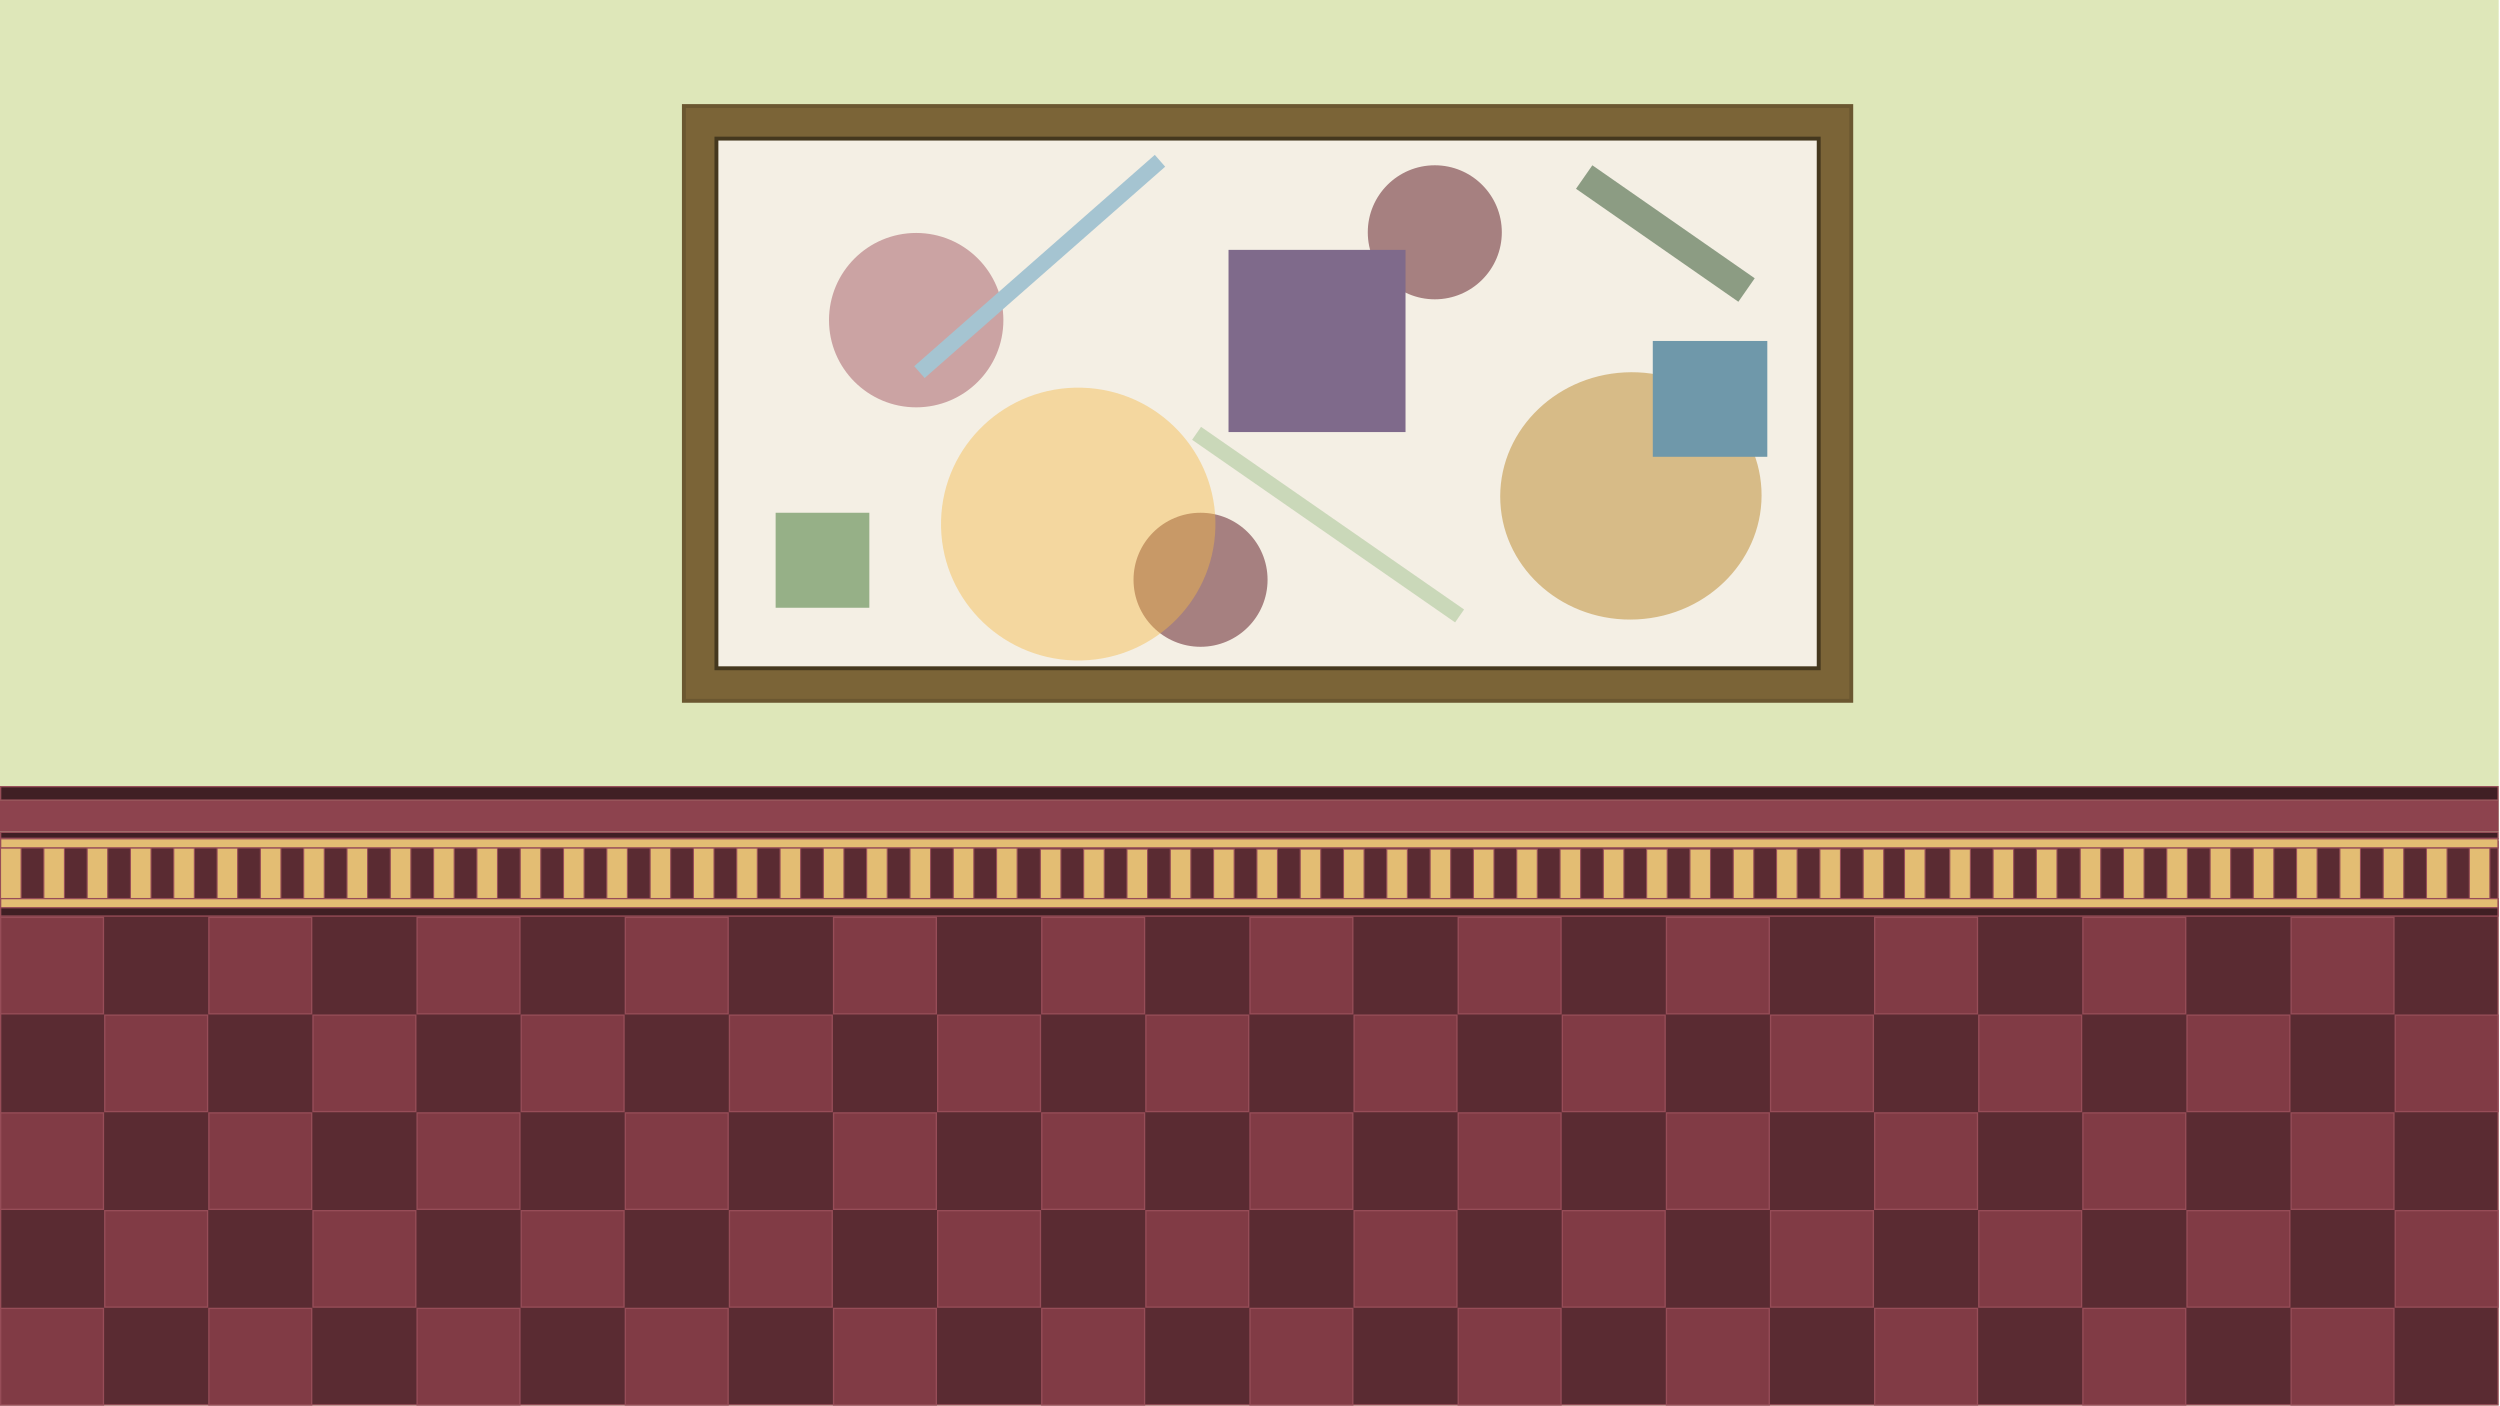<svg width="1921" height="1080" viewBox="0 0 1921 1080" fill="none" xmlns="http://www.w3.org/2000/svg">
<rect width="1920" height="1080" fill="#DEE7B9"/>
<rect x="0.5" y="646.693" width="1919" height="432.807" fill="#5A2B32" stroke="#974D58"/>
<rect x="0.5" y="1005.38" width="79" height="74.118" fill="#813B45" stroke="#974D58"/>
<rect x="160.5" y="1005.38" width="79" height="74.118" fill="#813B45" stroke="#974D58"/>
<rect x="320.5" y="1005.38" width="79" height="74.118" fill="#813B45" stroke="#974D58"/>
<rect x="640.5" y="1005.38" width="79" height="74.118" fill="#813B45" stroke="#974D58"/>
<rect x="800.5" y="1005.38" width="79" height="74.118" fill="#813B45" stroke="#974D58"/>
<rect x="960.5" y="1005.38" width="79" height="74.118" fill="#813B45" stroke="#974D58"/>
<rect x="1120.5" y="1005.38" width="79" height="74.118" fill="#813B45" stroke="#974D58"/>
<rect x="1280.5" y="1005.38" width="79" height="74.118" fill="#813B45" stroke="#974D58"/>
<rect x="1440.5" y="1005.38" width="79" height="74.118" fill="#813B45" stroke="#974D58"/>
<rect x="1600.5" y="1005.38" width="79" height="74.118" fill="#813B45" stroke="#974D58"/>
<rect x="1760.5" y="1005.38" width="79" height="74.118" fill="#813B45" stroke="#974D58"/>
<rect x="480.5" y="1005.38" width="79" height="74.118" fill="#813B45" stroke="#974D58"/>
<rect x="0.5" y="704.909" width="79" height="74.118" fill="#813B45" stroke="#974D58"/>
<rect x="160.5" y="704.909" width="79" height="74.118" fill="#813B45" stroke="#974D58"/>
<rect x="320.5" y="704.909" width="79" height="74.118" fill="#813B45" stroke="#974D58"/>
<rect x="640.5" y="704.909" width="79" height="74.118" fill="#813B45" stroke="#974D58"/>
<rect x="800.5" y="704.909" width="79" height="74.118" fill="#813B45" stroke="#974D58"/>
<rect x="960.5" y="704.909" width="79" height="74.118" fill="#813B45" stroke="#974D58"/>
<rect x="1120.5" y="704.909" width="79" height="74.118" fill="#813B45" stroke="#974D58"/>
<rect x="1280.5" y="704.909" width="79" height="74.118" fill="#813B45" stroke="#974D58"/>
<rect x="1440.5" y="704.909" width="79" height="74.118" fill="#813B45" stroke="#974D58"/>
<rect x="1600.5" y="704.909" width="79" height="74.118" fill="#813B45" stroke="#974D58"/>
<rect x="1760.5" y="704.909" width="79" height="74.118" fill="#813B45" stroke="#974D58"/>
<rect x="480.5" y="704.909" width="79" height="74.118" fill="#813B45" stroke="#974D58"/>
<rect x="80.5" y="780.028" width="79" height="74.118" fill="#813B45" stroke="#974D58"/>
<rect x="240.5" y="780.028" width="79" height="74.118" fill="#813B45" stroke="#974D58"/>
<rect x="400.5" y="780.028" width="79" height="74.118" fill="#813B45" stroke="#974D58"/>
<rect x="720.5" y="780.028" width="79" height="74.118" fill="#813B45" stroke="#974D58"/>
<rect x="880.5" y="780.028" width="79" height="74.118" fill="#813B45" stroke="#974D58"/>
<rect x="1040.5" y="780.028" width="79" height="74.118" fill="#813B45" stroke="#974D58"/>
<rect x="1200.5" y="780.028" width="79" height="74.118" fill="#813B45" stroke="#974D58"/>
<rect x="1360.5" y="780.028" width="79" height="74.118" fill="#813B45" stroke="#974D58"/>
<rect x="1520.5" y="780.028" width="79" height="74.118" fill="#813B45" stroke="#974D58"/>
<rect x="1680.5" y="780.028" width="79" height="74.118" fill="#813B45" stroke="#974D58"/>
<rect x="1840.5" y="780.028" width="79" height="74.118" fill="#813B45" stroke="#974D58"/>
<rect x="560.5" y="780.028" width="79" height="74.118" fill="#813B45" stroke="#974D58"/>
<rect x="0.5" y="855.146" width="79" height="74.118" fill="#813B45" stroke="#974D58"/>
<rect x="160.5" y="855.146" width="79" height="74.118" fill="#813B45" stroke="#974D58"/>
<rect x="320.5" y="855.146" width="79" height="74.118" fill="#813B45" stroke="#974D58"/>
<rect x="640.5" y="855.146" width="79" height="74.118" fill="#813B45" stroke="#974D58"/>
<rect x="800.5" y="855.146" width="79" height="74.118" fill="#813B45" stroke="#974D58"/>
<rect x="960.5" y="855.146" width="79" height="74.118" fill="#813B45" stroke="#974D58"/>
<rect x="1120.5" y="855.146" width="79" height="74.118" fill="#813B45" stroke="#974D58"/>
<rect x="1280.5" y="855.146" width="79" height="74.118" fill="#813B45" stroke="#974D58"/>
<rect x="1440.5" y="855.146" width="79" height="74.118" fill="#813B45" stroke="#974D58"/>
<rect x="1600.5" y="855.146" width="79" height="74.118" fill="#813B45" stroke="#974D58"/>
<rect x="1760.5" y="855.146" width="79" height="74.118" fill="#813B45" stroke="#974D58"/>
<rect x="480.5" y="855.146" width="79" height="74.118" fill="#813B45" stroke="#974D58"/>
<rect x="80.5" y="930.264" width="79" height="74.118" fill="#813B45" stroke="#974D58"/>
<rect x="240.5" y="930.264" width="79" height="74.118" fill="#813B45" stroke="#974D58"/>
<rect x="400.5" y="930.264" width="79" height="74.118" fill="#813B45" stroke="#974D58"/>
<rect x="720.5" y="930.264" width="79" height="74.118" fill="#813B45" stroke="#974D58"/>
<rect x="880.5" y="930.264" width="79" height="74.118" fill="#813B45" stroke="#974D58"/>
<rect x="1040.5" y="930.264" width="79" height="74.118" fill="#813B45" stroke="#974D58"/>
<rect x="1200.5" y="930.264" width="79" height="74.118" fill="#813B45" stroke="#974D58"/>
<rect x="1360.5" y="930.264" width="79" height="74.118" fill="#813B45" stroke="#974D58"/>
<rect x="1520.5" y="930.264" width="79" height="74.118" fill="#813B45" stroke="#974D58"/>
<rect x="1680.5" y="930.264" width="79" height="74.118" fill="#813B45" stroke="#974D58"/>
<rect x="1840.5" y="930.264" width="79" height="74.118" fill="#813B45" stroke="#974D58"/>
<rect x="560.5" y="930.264" width="79" height="74.118" fill="#813B45" stroke="#974D58"/>
<rect x="0.5" y="604.5" width="1919" height="10.268" fill="#401F24" stroke="#974D58"/>
<rect x="0.5" y="692.703" width="1919" height="11.207" fill="#401F24" stroke="#974D58"/>
<rect x="0.5" y="639.5" width="1919" height="4.634" fill="#401F24" stroke="#974D58"/>
<rect y="615" width="1920" height="24" fill="#8D434E"/>
<rect x="0.416" y="651.416" width="15.806" height="39.516" fill="#E3BD73" stroke="#974D58" stroke-width="0.832"/>
<rect x="33.692" y="651.416" width="15.806" height="39.516" fill="#E3BD73" stroke="#974D58" stroke-width="0.832"/>
<rect x="66.969" y="651.416" width="15.806" height="39.516" fill="#E3BD73" stroke="#974D58" stroke-width="0.832"/>
<rect x="100.246" y="651.416" width="15.806" height="39.516" fill="#E3BD73" stroke="#974D58" stroke-width="0.832"/>
<rect x="133.522" y="651.416" width="15.806" height="39.516" fill="#E3BD73" stroke="#974D58" stroke-width="0.832"/>
<rect x="166.799" y="651.416" width="15.806" height="39.516" fill="#E3BD73" stroke="#974D58" stroke-width="0.832"/>
<rect x="200.075" y="651.416" width="15.806" height="39.516" fill="#E3BD73" stroke="#974D58" stroke-width="0.832"/>
<rect x="233.352" y="651.416" width="15.806" height="39.516" fill="#E3BD73" stroke="#974D58" stroke-width="0.832"/>
<rect x="266.629" y="651.416" width="15.806" height="39.516" fill="#E3BD73" stroke="#974D58" stroke-width="0.832"/>
<rect x="299.905" y="651.416" width="15.806" height="39.516" fill="#E3BD73" stroke="#974D58" stroke-width="0.832"/>
<rect x="333.182" y="651.416" width="15.806" height="39.516" fill="#E3BD73" stroke="#974D58" stroke-width="0.832"/>
<rect x="366.459" y="651.416" width="15.806" height="39.516" fill="#E3BD73" stroke="#974D58" stroke-width="0.832"/>
<rect x="399.735" y="651.416" width="15.806" height="39.516" fill="#E3BD73" stroke="#974D58" stroke-width="0.832"/>
<rect x="433.012" y="651.416" width="15.806" height="39.516" fill="#E3BD73" stroke="#974D58" stroke-width="0.832"/>
<rect x="466.288" y="651.416" width="15.806" height="39.516" fill="#E3BD73" stroke="#974D58" stroke-width="0.832"/>
<rect x="499.564" y="651.416" width="15.806" height="39.516" fill="#E3BD73" stroke="#974D58" stroke-width="0.832"/>
<rect x="532.842" y="651.416" width="15.806" height="39.516" fill="#E3BD73" stroke="#974D58" stroke-width="0.832"/>
<rect x="566.118" y="651.416" width="15.806" height="39.516" fill="#E3BD73" stroke="#974D58" stroke-width="0.832"/>
<rect x="599.394" y="651.416" width="15.806" height="39.516" fill="#E3BD73" stroke="#974D58" stroke-width="0.832"/>
<rect x="632.671" y="651.416" width="15.806" height="39.516" fill="#E3BD73" stroke="#974D58" stroke-width="0.832"/>
<rect x="665.948" y="651.416" width="15.806" height="39.516" fill="#E3BD73" stroke="#974D58" stroke-width="0.832"/>
<rect x="699.225" y="651.416" width="15.806" height="39.516" fill="#E3BD73" stroke="#974D58" stroke-width="0.832"/>
<rect x="732.501" y="651.416" width="15.806" height="39.516" fill="#E3BD73" stroke="#974D58" stroke-width="0.832"/>
<rect x="765.777" y="651.416" width="15.806" height="39.516" fill="#E3BD73" stroke="#974D58" stroke-width="0.832"/>
<rect x="799.416" y="652.416" width="15.806" height="39.516" fill="#E3BD73" stroke="#974D58" stroke-width="0.832"/>
<rect x="832.692" y="652.416" width="15.806" height="39.516" fill="#E3BD73" stroke="#974D58" stroke-width="0.832"/>
<rect x="865.969" y="652.416" width="15.806" height="39.516" fill="#E3BD73" stroke="#974D58" stroke-width="0.832"/>
<rect x="899.246" y="652.416" width="15.806" height="39.516" fill="#E3BD73" stroke="#974D58" stroke-width="0.832"/>
<rect x="932.522" y="652.416" width="15.806" height="39.516" fill="#E3BD73" stroke="#974D58" stroke-width="0.832"/>
<rect x="965.799" y="652.416" width="15.806" height="39.516" fill="#E3BD73" stroke="#974D58" stroke-width="0.832"/>
<rect x="999.075" y="652.416" width="15.806" height="39.516" fill="#E3BD73" stroke="#974D58" stroke-width="0.832"/>
<rect x="1032.35" y="652.416" width="15.806" height="39.516" fill="#E3BD73" stroke="#974D58" stroke-width="0.832"/>
<rect x="1065.63" y="652.416" width="15.806" height="39.516" fill="#E3BD73" stroke="#974D58" stroke-width="0.832"/>
<rect x="1098.91" y="652.416" width="15.806" height="39.516" fill="#E3BD73" stroke="#974D58" stroke-width="0.832"/>
<rect x="1132.18" y="652.416" width="15.806" height="39.516" fill="#E3BD73" stroke="#974D58" stroke-width="0.832"/>
<rect x="1165.46" y="652.416" width="15.806" height="39.516" fill="#E3BD73" stroke="#974D58" stroke-width="0.832"/>
<rect x="1198.74" y="652.416" width="15.806" height="39.516" fill="#E3BD73" stroke="#974D58" stroke-width="0.832"/>
<rect x="1232.01" y="652.416" width="15.806" height="39.516" fill="#E3BD73" stroke="#974D58" stroke-width="0.832"/>
<rect x="1265.29" y="652.416" width="15.806" height="39.516" fill="#E3BD73" stroke="#974D58" stroke-width="0.832"/>
<rect x="1298.56" y="652.416" width="15.806" height="39.516" fill="#E3BD73" stroke="#974D58" stroke-width="0.832"/>
<rect x="1331.84" y="652.416" width="15.806" height="39.516" fill="#E3BD73" stroke="#974D58" stroke-width="0.832"/>
<rect x="1365.12" y="652.416" width="15.806" height="39.516" fill="#E3BD73" stroke="#974D58" stroke-width="0.832"/>
<rect x="1398.39" y="652.416" width="15.806" height="39.516" fill="#E3BD73" stroke="#974D58" stroke-width="0.832"/>
<rect x="1431.67" y="652.416" width="15.806" height="39.516" fill="#E3BD73" stroke="#974D58" stroke-width="0.832"/>
<rect x="1463.42" y="652.416" width="15.806" height="39.516" fill="#E3BD73" stroke="#974D58" stroke-width="0.832"/>
<rect x="1498.22" y="652.416" width="15.806" height="39.516" fill="#E3BD73" stroke="#974D58" stroke-width="0.832"/>
<rect x="1531.5" y="652.416" width="15.806" height="39.516" fill="#E3BD73" stroke="#974D58" stroke-width="0.832"/>
<rect x="1564.78" y="652.416" width="15.806" height="39.516" fill="#E3BD73" stroke="#974D58" stroke-width="0.832"/>
<rect x="1731.42" y="651.416" width="15.806" height="39.516" fill="#E3BD73" stroke="#974D58" stroke-width="0.832"/>
<rect x="1764.69" y="651.416" width="15.806" height="39.516" fill="#E3BD73" stroke="#974D58" stroke-width="0.832"/>
<rect x="1797.97" y="651.416" width="15.806" height="39.516" fill="#E3BD73" stroke="#974D58" stroke-width="0.832"/>
<rect x="1831.25" y="651.416" width="15.806" height="39.516" fill="#E3BD73" stroke="#974D58" stroke-width="0.832"/>
<rect x="1864.52" y="651.416" width="15.806" height="39.516" fill="#E3BD73" stroke="#974D58" stroke-width="0.832"/>
<rect x="1897.42" y="651.416" width="15.806" height="39.516" fill="#E3BD73" stroke="#974D58" stroke-width="0.832"/>
<rect x="1598.42" y="651.416" width="15.806" height="39.516" fill="#E3BD73" stroke="#974D58" stroke-width="0.832"/>
<rect x="1631.69" y="651.416" width="15.806" height="39.516" fill="#E3BD73" stroke="#974D58" stroke-width="0.832"/>
<rect x="1664.97" y="651.416" width="15.806" height="39.516" fill="#E3BD73" stroke="#974D58" stroke-width="0.832"/>
<rect x="1698.25" y="651.416" width="15.806" height="39.516" fill="#E3BD73" stroke="#974D58" stroke-width="0.832"/>
<rect x="0.5" y="644.5" width="1919" height="7" fill="#E3BD73" stroke="#974D58"/>
<rect x="0.5" y="690.5" width="1919" height="7" fill="#E3BD73" stroke="#974D58"/>
<rect x="525.5" y="81.5" width="897" height="457" fill="#7B6437" stroke="#6B5730" stroke-width="3"/>
<rect x="550.5" y="106.5" width="847" height="407" fill="#F4EFE4" stroke="#45381E" stroke-width="3"/>
<circle cx="704" cy="246" r="67" fill="#CBA3A3"/>
<ellipse cx="1253.18" cy="381.047" rx="100.43" ry="95.017" transform="rotate(-2.942 1253.18 381.047)" fill="#D7BB87"/>
<circle cx="1102.5" cy="178.5" r="51.5" fill="#A68080"/>
<circle cx="922.5" cy="445.5" r="51.5" fill="#A68080"/>
<ellipse cx="828.507" cy="402.692" rx="105.432" ry="104.83" transform="rotate(1.577 828.507 402.692)" fill="#F3B947" fill-opacity="0.44"/>
<path d="M922.897 328L1125 468.327L1118.1 478.261L916 337.934L922.897 328Z" fill="#A0C18E" fill-opacity="0.49"/>
<path d="M895.321 128.085L710.482 290.479L702.5 281.394L887.339 119L895.321 128.085Z" fill="#A5C4D1"/>
<path d="M1270 262H1358V351H1270V262Z" fill="#6F98AA"/>
<path d="M1223.57 127L1348.33 213.824L1335.76 231.881L1211 145.058L1223.57 127Z" fill="#8C9C83"/>
<rect x="596" y="394" width="72" height="73" fill="#96B087"/>
<rect x="944" y="192" width="136" height="140" fill="#7F6A8B"/>
</svg>
